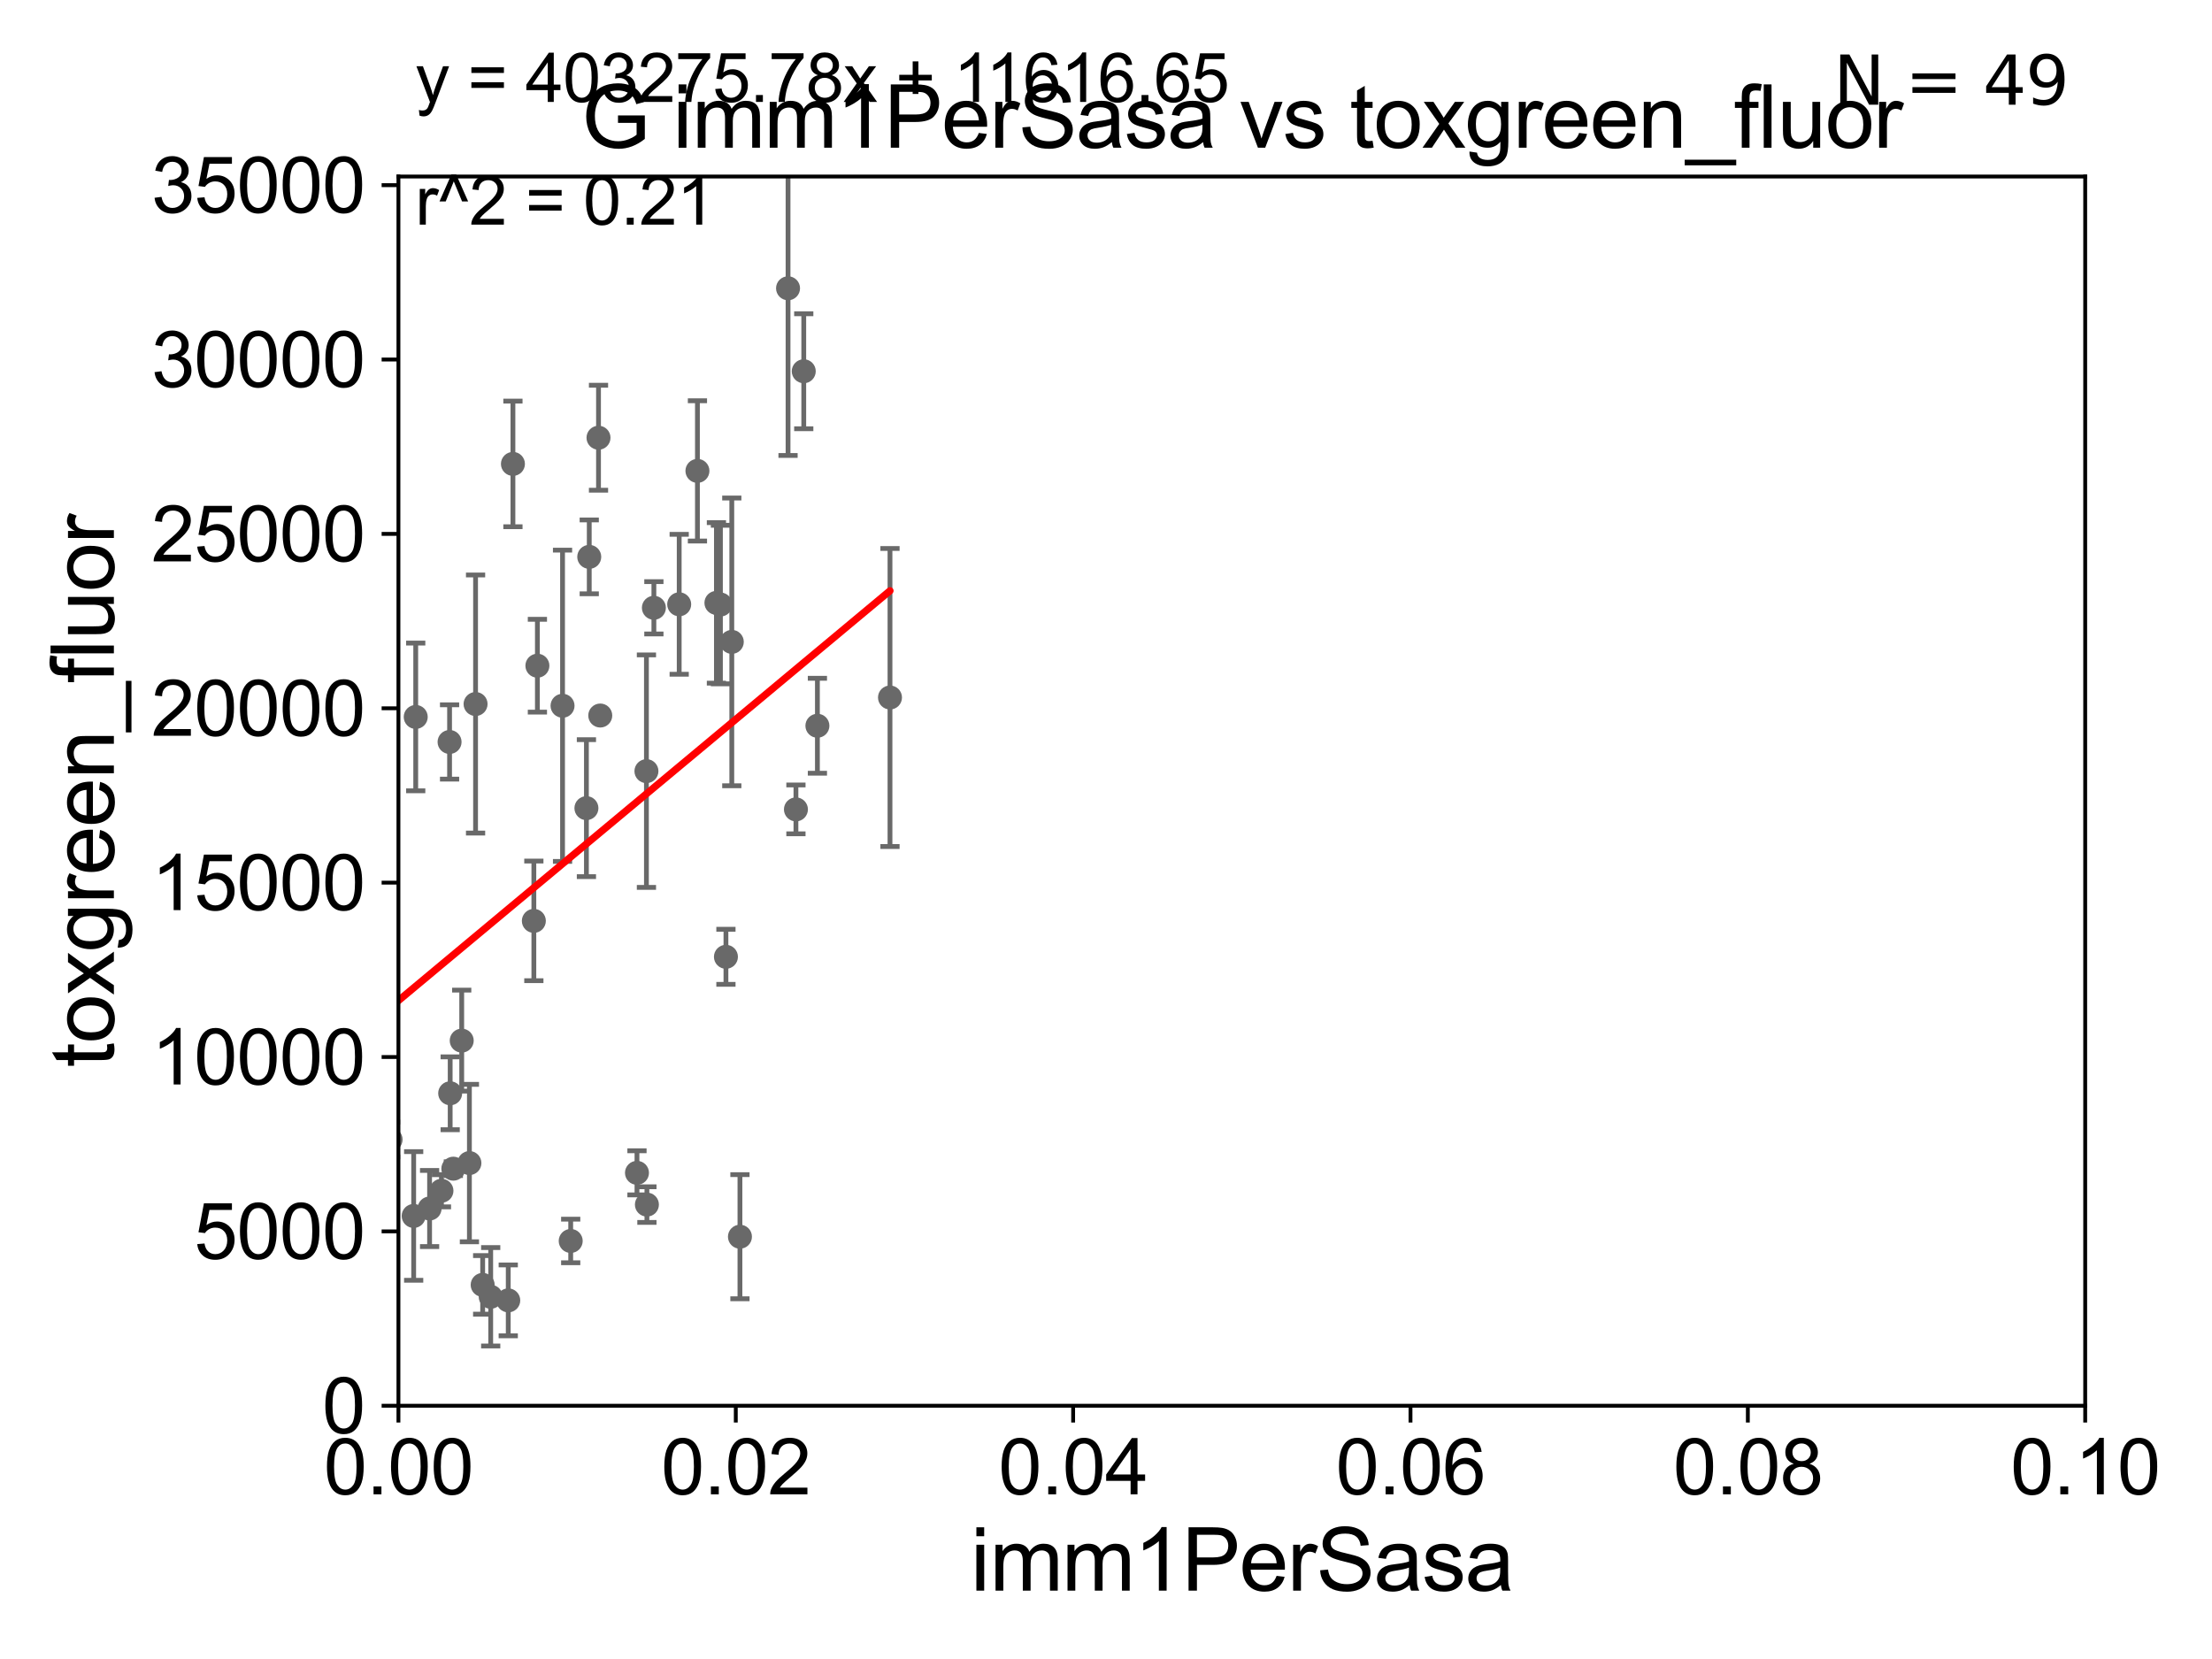 <?xml version="1.0" encoding="utf-8" standalone="no"?>
<!DOCTYPE svg PUBLIC "-//W3C//DTD SVG 1.1//EN"
  "http://www.w3.org/Graphics/SVG/1.1/DTD/svg11.dtd">
<svg xmlns:xlink="http://www.w3.org/1999/xlink" width="460.8pt" height="345.6pt" viewBox="0 0 460.8 345.6" xmlns="http://www.w3.org/2000/svg" version="1.1">
 <defs>
  <style type="text/css">*{stroke-linejoin: round; stroke-linecap: butt}</style>
 </defs>
 <g id="figure_1">
  <g id="patch_1">
   <path d="M 0 345.6 
L 460.8 345.6 
L 460.8 0 
L 0 0 
z
" style="fill: #ffffff"/>
  </g>
  <g id="axes_1">
   <g id="patch_2">
    <path d="M 83 292.84 
L 434.385 292.84 
L 434.385 36.775 
L 83 36.775 
z
" style="fill: #ffffff"/>
   </g>
   <g id="PathCollection_1">
    <defs>
     <path id="mb4c86c5015" d="M 0 1.118 
C 0.297 1.118 0.581 1 0.791 0.791 
C 1 0.581 1.118 0.297 1.118 0 
C 1.118 -0.297 1 -0.581 0.791 -0.791 
C 0.581 -1 0.297 -1.118 0 -1.118 
C -0.297 -1.118 -0.581 -1 -0.791 -0.791 
C -1 -0.581 -1.118 -0.297 -1.118 0 
C -1.118 0.297 -1 0.581 -0.791 0.791 
C -0.581 1 -0.297 1.118 0 1.118 
z
" style="stroke: #696969"/>
    </defs>
    <g clip-path="url(#p4de794e12c)">
     <use xlink:href="#mb4c86c5015" x="145.289" y="98.095" style="fill: #696969; stroke: #696969"/>
     <use xlink:href="#mb4c86c5015" x="79.28" y="252.864" style="fill: #696969; stroke: #696969"/>
     <use xlink:href="#mb4c86c5015" x="122.162" y="168.352" style="fill: #696969; stroke: #696969"/>
     <use xlink:href="#mb4c86c5015" x="89.492" y="251.754" style="fill: #696969; stroke: #696969"/>
     <use xlink:href="#mb4c86c5015" x="74.272" y="210.071" style="fill: #696969; stroke: #696969"/>
     <use xlink:href="#mb4c86c5015" x="75.52" y="156.841" style="fill: #696969; stroke: #696969"/>
     <use xlink:href="#mb4c86c5015" x="81.366" y="237.384" style="fill: #696969; stroke: #696969"/>
     <use xlink:href="#mb4c86c5015" x="49.476" y="258.602" style="fill: #696969; stroke: #696969"/>
     <use xlink:href="#mb4c86c5015" x="105.878" y="270.894" style="fill: #696969; stroke: #696969"/>
     <use xlink:href="#mb4c86c5015" x="77.387" y="192.471" style="fill: #696969; stroke: #696969"/>
     <use xlink:href="#mb4c86c5015" x="75.382" y="251.563" style="fill: #696969; stroke: #696969"/>
     <use xlink:href="#mb4c86c5015" x="149.244" y="125.59" style="fill: #696969; stroke: #696969"/>
     <use xlink:href="#mb4c86c5015" x="91.963" y="248.059" style="fill: #696969; stroke: #696969"/>
     <use xlink:href="#mb4c86c5015" x="118.888" y="258.514" style="fill: #696969; stroke: #696969"/>
     <use xlink:href="#mb4c86c5015" x="53.758" y="189.009" style="fill: #696969; stroke: #696969"/>
     <use xlink:href="#mb4c86c5015" x="57.367" y="258.394" style="fill: #696969; stroke: #696969"/>
     <use xlink:href="#mb4c86c5015" x="111.95" y="138.677" style="fill: #696969; stroke: #696969"/>
     <use xlink:href="#mb4c86c5015" x="74.293" y="102.009" style="fill: #696969; stroke: #696969"/>
     <use xlink:href="#mb4c86c5015" x="134.763" y="250.94" style="fill: #696969; stroke: #696969"/>
     <use xlink:href="#mb4c86c5015" x="100.549" y="267.665" style="fill: #696969; stroke: #696969"/>
     <use xlink:href="#mb4c86c5015" x="97.787" y="242.287" style="fill: #696969; stroke: #696969"/>
     <use xlink:href="#mb4c86c5015" x="132.694" y="244.324" style="fill: #696969; stroke: #696969"/>
     <use xlink:href="#mb4c86c5015" x="170.281" y="151.189" style="fill: #696969; stroke: #696969"/>
     <use xlink:href="#mb4c86c5015" x="86.175" y="253.305" style="fill: #696969; stroke: #696969"/>
     <use xlink:href="#mb4c86c5015" x="93.781" y="227.751" style="fill: #696969; stroke: #696969"/>
     <use xlink:href="#mb4c86c5015" x="93.654" y="154.566" style="fill: #696969; stroke: #696969"/>
     <use xlink:href="#mb4c86c5015" x="96.184" y="216.78" style="fill: #696969; stroke: #696969"/>
     <use xlink:href="#mb4c86c5015" x="150.078" y="125.939" style="fill: #696969; stroke: #696969"/>
     <use xlink:href="#mb4c86c5015" x="152.446" y="133.718" style="fill: #696969; stroke: #696969"/>
     <use xlink:href="#mb4c86c5015" x="164.164" y="60.054" style="fill: #696969; stroke: #696969"/>
     <use xlink:href="#mb4c86c5015" x="111.211" y="191.837" style="fill: #696969; stroke: #696969"/>
     <use xlink:href="#mb4c86c5015" x="134.664" y="160.644" style="fill: #696969; stroke: #696969"/>
     <use xlink:href="#mb4c86c5015" x="122.751" y="116.005" style="fill: #696969; stroke: #696969"/>
     <use xlink:href="#mb4c86c5015" x="167.437" y="77.339" style="fill: #696969; stroke: #696969"/>
     <use xlink:href="#mb4c86c5015" x="99.07" y="146.662" style="fill: #696969; stroke: #696969"/>
     <use xlink:href="#mb4c86c5015" x="151.225" y="199.322" style="fill: #696969; stroke: #696969"/>
     <use xlink:href="#mb4c86c5015" x="67.824" y="158.912" style="fill: #696969; stroke: #696969"/>
     <use xlink:href="#mb4c86c5015" x="141.489" y="125.886" style="fill: #696969; stroke: #696969"/>
     <use xlink:href="#mb4c86c5015" x="136.216" y="126.613" style="fill: #696969; stroke: #696969"/>
     <use xlink:href="#mb4c86c5015" x="106.853" y="96.642" style="fill: #696969; stroke: #696969"/>
     <use xlink:href="#mb4c86c5015" x="124.68" y="91.187" style="fill: #696969; stroke: #696969"/>
     <use xlink:href="#mb4c86c5015" x="94.438" y="243.457" style="fill: #696969; stroke: #696969"/>
     <use xlink:href="#mb4c86c5015" x="102.223" y="270.144" style="fill: #696969; stroke: #696969"/>
     <use xlink:href="#mb4c86c5015" x="185.401" y="145.302" style="fill: #696969; stroke: #696969"/>
     <use xlink:href="#mb4c86c5015" x="165.807" y="168.611" style="fill: #696969; stroke: #696969"/>
     <use xlink:href="#mb4c86c5015" x="86.603" y="149.352" style="fill: #696969; stroke: #696969"/>
     <use xlink:href="#mb4c86c5015" x="117.188" y="147.023" style="fill: #696969; stroke: #696969"/>
     <use xlink:href="#mb4c86c5015" x="125.045" y="149.058" style="fill: #696969; stroke: #696969"/>
     <use xlink:href="#mb4c86c5015" x="154.144" y="257.63" style="fill: #696969; stroke: #696969"/>
    </g>
   </g>
   <g id="matplotlib.axis_1">
    <g id="xtick_1">
     <g id="line2d_1">
      <defs>
       <path id="m709602c23d" d="M 0 0 
L 0 3.5 
" style="stroke: #000000; stroke-width: 0.8"/>
      </defs>
      <g>
       <use xlink:href="#m709602c23d" x="83" y="292.84" style="stroke: #000000; stroke-width: 0.8"/>
      </g>
     </g>
     <g id="text_1">
      <!-- 0.00 -->
      <g transform="translate(67.431 311.293)scale(0.16 -0.16)">
       <defs>
        <path id="ArialMT-30" d="M 266 2259 
Q 266 3072 433 3567 
Q 600 4063 929 4331 
Q 1259 4600 1759 4600 
Q 2128 4600 2406 4451 
Q 2684 4303 2865 4023 
Q 3047 3744 3150 3342 
Q 3253 2941 3253 2259 
Q 3253 1453 3087 958 
Q 2922 463 2592 192 
Q 2263 -78 1759 -78 
Q 1097 -78 719 397 
Q 266 969 266 2259 
z
M 844 2259 
Q 844 1131 1108 757 
Q 1372 384 1759 384 
Q 2147 384 2411 759 
Q 2675 1134 2675 2259 
Q 2675 3391 2411 3762 
Q 2147 4134 1753 4134 
Q 1366 4134 1134 3806 
Q 844 3388 844 2259 
z
" transform="scale(0.016)"/>
        <path id="ArialMT-2e" d="M 581 0 
L 581 641 
L 1222 641 
L 1222 0 
L 581 0 
z
" transform="scale(0.016)"/>
       </defs>
       <use xlink:href="#ArialMT-30"/>
       <use xlink:href="#ArialMT-2e" x="55.615"/>
       <use xlink:href="#ArialMT-30" x="83.398"/>
       <use xlink:href="#ArialMT-30" x="139.014"/>
      </g>
     </g>
    </g>
    <g id="xtick_2">
     <g id="line2d_2">
      <g>
       <use xlink:href="#m709602c23d" x="153.277" y="292.84" style="stroke: #000000; stroke-width: 0.8"/>
      </g>
     </g>
     <g id="text_2">
      <!-- 0.02 -->
      <g transform="translate(137.708 311.293)scale(0.16 -0.16)">
       <defs>
        <path id="ArialMT-32" d="M 3222 541 
L 3222 0 
L 194 0 
Q 188 203 259 391 
Q 375 700 629 1000 
Q 884 1300 1366 1694 
Q 2113 2306 2375 2664 
Q 2638 3022 2638 3341 
Q 2638 3675 2398 3904 
Q 2159 4134 1775 4134 
Q 1369 4134 1125 3890 
Q 881 3647 878 3216 
L 300 3275 
Q 359 3922 746 4261 
Q 1134 4600 1788 4600 
Q 2447 4600 2831 4234 
Q 3216 3869 3216 3328 
Q 3216 3053 3103 2787 
Q 2991 2522 2730 2228 
Q 2469 1934 1863 1422 
Q 1356 997 1212 845 
Q 1069 694 975 541 
L 3222 541 
z
" transform="scale(0.016)"/>
       </defs>
       <use xlink:href="#ArialMT-30"/>
       <use xlink:href="#ArialMT-2e" x="55.615"/>
       <use xlink:href="#ArialMT-30" x="83.398"/>
       <use xlink:href="#ArialMT-32" x="139.014"/>
      </g>
     </g>
    </g>
    <g id="xtick_3">
     <g id="line2d_3">
      <g>
       <use xlink:href="#m709602c23d" x="223.554" y="292.84" style="stroke: #000000; stroke-width: 0.8"/>
      </g>
     </g>
     <g id="text_3">
      <!-- 0.04 -->
      <g transform="translate(207.985 311.293)scale(0.16 -0.16)">
       <defs>
        <path id="ArialMT-34" d="M 2069 0 
L 2069 1097 
L 81 1097 
L 81 1613 
L 2172 4581 
L 2631 4581 
L 2631 1613 
L 3250 1613 
L 3250 1097 
L 2631 1097 
L 2631 0 
L 2069 0 
z
M 2069 1613 
L 2069 3678 
L 634 1613 
L 2069 1613 
z
" transform="scale(0.016)"/>
       </defs>
       <use xlink:href="#ArialMT-30"/>
       <use xlink:href="#ArialMT-2e" x="55.615"/>
       <use xlink:href="#ArialMT-30" x="83.398"/>
       <use xlink:href="#ArialMT-34" x="139.014"/>
      </g>
     </g>
    </g>
    <g id="xtick_4">
     <g id="line2d_4">
      <g>
       <use xlink:href="#m709602c23d" x="293.831" y="292.84" style="stroke: #000000; stroke-width: 0.8"/>
      </g>
     </g>
     <g id="text_4">
      <!-- 0.06 -->
      <g transform="translate(278.262 311.293)scale(0.16 -0.16)">
       <defs>
        <path id="ArialMT-36" d="M 3184 3459 
L 2625 3416 
Q 2550 3747 2413 3897 
Q 2184 4138 1850 4138 
Q 1581 4138 1378 3988 
Q 1113 3794 959 3422 
Q 806 3050 800 2363 
Q 1003 2672 1297 2822 
Q 1591 2972 1913 2972 
Q 2475 2972 2870 2558 
Q 3266 2144 3266 1488 
Q 3266 1056 3080 686 
Q 2894 316 2569 119 
Q 2244 -78 1831 -78 
Q 1128 -78 684 439 
Q 241 956 241 2144 
Q 241 3472 731 4075 
Q 1159 4600 1884 4600 
Q 2425 4600 2770 4297 
Q 3116 3994 3184 3459 
z
M 888 1484 
Q 888 1194 1011 928 
Q 1134 663 1356 523 
Q 1578 384 1822 384 
Q 2178 384 2434 671 
Q 2691 959 2691 1453 
Q 2691 1928 2437 2201 
Q 2184 2475 1800 2475 
Q 1419 2475 1153 2201 
Q 888 1928 888 1484 
z
" transform="scale(0.016)"/>
       </defs>
       <use xlink:href="#ArialMT-30"/>
       <use xlink:href="#ArialMT-2e" x="55.615"/>
       <use xlink:href="#ArialMT-30" x="83.398"/>
       <use xlink:href="#ArialMT-36" x="139.014"/>
      </g>
     </g>
    </g>
    <g id="xtick_5">
     <g id="line2d_5">
      <g>
       <use xlink:href="#m709602c23d" x="364.108" y="292.84" style="stroke: #000000; stroke-width: 0.8"/>
      </g>
     </g>
     <g id="text_5">
      <!-- 0.08 -->
      <g transform="translate(348.539 311.293)scale(0.16 -0.16)">
       <defs>
        <path id="ArialMT-38" d="M 1131 2484 
Q 781 2613 612 2850 
Q 444 3088 444 3419 
Q 444 3919 803 4259 
Q 1163 4600 1759 4600 
Q 2359 4600 2725 4251 
Q 3091 3903 3091 3403 
Q 3091 3084 2923 2848 
Q 2756 2613 2416 2484 
Q 2838 2347 3058 2040 
Q 3278 1734 3278 1309 
Q 3278 722 2862 322 
Q 2447 -78 1769 -78 
Q 1091 -78 675 323 
Q 259 725 259 1325 
Q 259 1772 486 2073 
Q 713 2375 1131 2484 
z
M 1019 3438 
Q 1019 3113 1228 2906 
Q 1438 2700 1772 2700 
Q 2097 2700 2305 2904 
Q 2513 3109 2513 3406 
Q 2513 3716 2298 3927 
Q 2084 4138 1766 4138 
Q 1444 4138 1231 3931 
Q 1019 3725 1019 3438 
z
M 838 1322 
Q 838 1081 952 856 
Q 1066 631 1291 507 
Q 1516 384 1775 384 
Q 2178 384 2440 643 
Q 2703 903 2703 1303 
Q 2703 1709 2433 1975 
Q 2163 2241 1756 2241 
Q 1359 2241 1098 1978 
Q 838 1716 838 1322 
z
" transform="scale(0.016)"/>
       </defs>
       <use xlink:href="#ArialMT-30"/>
       <use xlink:href="#ArialMT-2e" x="55.615"/>
       <use xlink:href="#ArialMT-30" x="83.398"/>
       <use xlink:href="#ArialMT-38" x="139.014"/>
      </g>
     </g>
    </g>
    <g id="xtick_6">
     <g id="line2d_6">
      <g>
       <use xlink:href="#m709602c23d" x="434.385" y="292.84" style="stroke: #000000; stroke-width: 0.8"/>
      </g>
     </g>
     <g id="text_6">
      <!-- 0.10 -->
      <g transform="translate(418.816 311.293)scale(0.16 -0.16)">
       <defs>
        <path id="ArialMT-31" d="M 2384 0 
L 1822 0 
L 1822 3584 
Q 1619 3391 1289 3197 
Q 959 3003 697 2906 
L 697 3450 
Q 1169 3672 1522 3987 
Q 1875 4303 2022 4600 
L 2384 4600 
L 2384 0 
z
" transform="scale(0.016)"/>
       </defs>
       <use xlink:href="#ArialMT-30"/>
       <use xlink:href="#ArialMT-2e" x="55.615"/>
       <use xlink:href="#ArialMT-31" x="83.398"/>
       <use xlink:href="#ArialMT-30" x="139.014"/>
      </g>
     </g>
    </g>
    <g id="text_7">
     <!-- imm1PerSasa -->
     <g transform="translate(202.177 331.357)scale(0.18 -0.18)">
      <defs>
       <path id="ArialMT-69" d="M 425 3934 
L 425 4581 
L 988 4581 
L 988 3934 
L 425 3934 
z
M 425 0 
L 425 3319 
L 988 3319 
L 988 0 
L 425 0 
z
" transform="scale(0.016)"/>
       <path id="ArialMT-6d" d="M 422 0 
L 422 3319 
L 925 3319 
L 925 2853 
Q 1081 3097 1340 3245 
Q 1600 3394 1931 3394 
Q 2300 3394 2536 3241 
Q 2772 3088 2869 2813 
Q 3263 3394 3894 3394 
Q 4388 3394 4653 3120 
Q 4919 2847 4919 2278 
L 4919 0 
L 4359 0 
L 4359 2091 
Q 4359 2428 4304 2576 
Q 4250 2725 4106 2815 
Q 3963 2906 3769 2906 
Q 3419 2906 3187 2673 
Q 2956 2441 2956 1928 
L 2956 0 
L 2394 0 
L 2394 2156 
Q 2394 2531 2256 2718 
Q 2119 2906 1806 2906 
Q 1569 2906 1367 2781 
Q 1166 2656 1075 2415 
Q 984 2175 984 1722 
L 984 0 
L 422 0 
z
" transform="scale(0.016)"/>
       <path id="ArialMT-50" d="M 494 0 
L 494 4581 
L 2222 4581 
Q 2678 4581 2919 4538 
Q 3256 4481 3484 4323 
Q 3713 4166 3852 3881 
Q 3991 3597 3991 3256 
Q 3991 2672 3619 2267 
Q 3247 1863 2275 1863 
L 1100 1863 
L 1100 0 
L 494 0 
z
M 1100 2403 
L 2284 2403 
Q 2872 2403 3119 2622 
Q 3366 2841 3366 3238 
Q 3366 3525 3220 3729 
Q 3075 3934 2838 4000 
Q 2684 4041 2272 4041 
L 1100 4041 
L 1100 2403 
z
" transform="scale(0.016)"/>
       <path id="ArialMT-65" d="M 2694 1069 
L 3275 997 
Q 3138 488 2766 206 
Q 2394 -75 1816 -75 
Q 1088 -75 661 373 
Q 234 822 234 1631 
Q 234 2469 665 2931 
Q 1097 3394 1784 3394 
Q 2450 3394 2872 2941 
Q 3294 2488 3294 1666 
Q 3294 1616 3291 1516 
L 816 1516 
Q 847 969 1125 678 
Q 1403 388 1819 388 
Q 2128 388 2347 550 
Q 2566 713 2694 1069 
z
M 847 1978 
L 2700 1978 
Q 2663 2397 2488 2606 
Q 2219 2931 1791 2931 
Q 1403 2931 1139 2672 
Q 875 2413 847 1978 
z
" transform="scale(0.016)"/>
       <path id="ArialMT-72" d="M 416 0 
L 416 3319 
L 922 3319 
L 922 2816 
Q 1116 3169 1280 3281 
Q 1444 3394 1641 3394 
Q 1925 3394 2219 3213 
L 2025 2691 
Q 1819 2813 1613 2813 
Q 1428 2813 1281 2702 
Q 1134 2591 1072 2394 
Q 978 2094 978 1738 
L 978 0 
L 416 0 
z
" transform="scale(0.016)"/>
       <path id="ArialMT-53" d="M 288 1472 
L 859 1522 
Q 900 1178 1048 958 
Q 1197 738 1509 602 
Q 1822 466 2213 466 
Q 2559 466 2825 569 
Q 3091 672 3220 851 
Q 3350 1031 3350 1244 
Q 3350 1459 3225 1620 
Q 3100 1781 2813 1891 
Q 2628 1963 1997 2114 
Q 1366 2266 1113 2400 
Q 784 2572 623 2826 
Q 463 3081 463 3397 
Q 463 3744 659 4045 
Q 856 4347 1234 4503 
Q 1613 4659 2075 4659 
Q 2584 4659 2973 4495 
Q 3363 4331 3572 4012 
Q 3781 3694 3797 3291 
L 3216 3247 
Q 3169 3681 2898 3903 
Q 2628 4125 2100 4125 
Q 1550 4125 1298 3923 
Q 1047 3722 1047 3438 
Q 1047 3191 1225 3031 
Q 1400 2872 2139 2705 
Q 2878 2538 3153 2413 
Q 3553 2228 3743 1945 
Q 3934 1663 3934 1294 
Q 3934 928 3725 604 
Q 3516 281 3123 101 
Q 2731 -78 2241 -78 
Q 1619 -78 1198 103 
Q 778 284 539 648 
Q 300 1013 288 1472 
z
" transform="scale(0.016)"/>
       <path id="ArialMT-61" d="M 2588 409 
Q 2275 144 1986 34 
Q 1697 -75 1366 -75 
Q 819 -75 525 192 
Q 231 459 231 875 
Q 231 1119 342 1320 
Q 453 1522 633 1644 
Q 813 1766 1038 1828 
Q 1203 1872 1538 1913 
Q 2219 1994 2541 2106 
Q 2544 2222 2544 2253 
Q 2544 2597 2384 2738 
Q 2169 2928 1744 2928 
Q 1347 2928 1158 2789 
Q 969 2650 878 2297 
L 328 2372 
Q 403 2725 575 2942 
Q 747 3159 1072 3276 
Q 1397 3394 1825 3394 
Q 2250 3394 2515 3294 
Q 2781 3194 2906 3042 
Q 3031 2891 3081 2659 
Q 3109 2516 3109 2141 
L 3109 1391 
Q 3109 606 3145 398 
Q 3181 191 3288 0 
L 2700 0 
Q 2613 175 2588 409 
z
M 2541 1666 
Q 2234 1541 1622 1453 
Q 1275 1403 1131 1340 
Q 988 1278 909 1158 
Q 831 1038 831 891 
Q 831 666 1001 516 
Q 1172 366 1500 366 
Q 1825 366 2078 508 
Q 2331 650 2450 897 
Q 2541 1088 2541 1459 
L 2541 1666 
z
" transform="scale(0.016)"/>
       <path id="ArialMT-73" d="M 197 991 
L 753 1078 
Q 800 744 1014 566 
Q 1228 388 1613 388 
Q 2000 388 2187 545 
Q 2375 703 2375 916 
Q 2375 1106 2209 1216 
Q 2094 1291 1634 1406 
Q 1016 1563 777 1677 
Q 538 1791 414 1992 
Q 291 2194 291 2438 
Q 291 2659 392 2848 
Q 494 3038 669 3163 
Q 800 3259 1026 3326 
Q 1253 3394 1513 3394 
Q 1903 3394 2198 3281 
Q 2494 3169 2634 2976 
Q 2775 2784 2828 2463 
L 2278 2388 
Q 2241 2644 2061 2787 
Q 1881 2931 1553 2931 
Q 1166 2931 1000 2803 
Q 834 2675 834 2503 
Q 834 2394 903 2306 
Q 972 2216 1119 2156 
Q 1203 2125 1616 2013 
Q 2213 1853 2448 1751 
Q 2684 1650 2818 1456 
Q 2953 1263 2953 975 
Q 2953 694 2789 445 
Q 2625 197 2315 61 
Q 2006 -75 1616 -75 
Q 969 -75 630 194 
Q 291 463 197 991 
z
" transform="scale(0.016)"/>
      </defs>
      <use xlink:href="#ArialMT-69"/>
      <use xlink:href="#ArialMT-6d" x="22.217"/>
      <use xlink:href="#ArialMT-6d" x="105.518"/>
      <use xlink:href="#ArialMT-31" x="188.818"/>
      <use xlink:href="#ArialMT-50" x="244.434"/>
      <use xlink:href="#ArialMT-65" x="311.133"/>
      <use xlink:href="#ArialMT-72" x="366.748"/>
      <use xlink:href="#ArialMT-53" x="400.049"/>
      <use xlink:href="#ArialMT-61" x="466.748"/>
      <use xlink:href="#ArialMT-73" x="522.363"/>
      <use xlink:href="#ArialMT-61" x="572.363"/>
     </g>
    </g>
   </g>
   <g id="matplotlib.axis_2">
    <g id="ytick_1">
     <g id="line2d_7">
      <defs>
       <path id="m747c26b35a" d="M 0 0 
L -3.5 0 
" style="stroke: #000000; stroke-width: 0.8"/>
      </defs>
      <g>
       <use xlink:href="#m747c26b35a" x="83" y="292.84" style="stroke: #000000; stroke-width: 0.8"/>
      </g>
     </g>
     <g id="text_8">
      <!-- 0 -->
      <g transform="translate(67.103 298.566)scale(0.16 -0.16)">
       <use xlink:href="#ArialMT-30"/>
      </g>
     </g>
    </g>
    <g id="ytick_2">
     <g id="line2d_8">
      <g>
       <use xlink:href="#m747c26b35a" x="83" y="256.516" style="stroke: #000000; stroke-width: 0.8"/>
      </g>
     </g>
     <g id="text_9">
      <!-- 5000 -->
      <g transform="translate(40.41 262.242)scale(0.16 -0.16)">
       <defs>
        <path id="ArialMT-35" d="M 266 1200 
L 856 1250 
Q 922 819 1161 601 
Q 1400 384 1738 384 
Q 2144 384 2425 690 
Q 2706 997 2706 1503 
Q 2706 1984 2436 2262 
Q 2166 2541 1728 2541 
Q 1456 2541 1237 2417 
Q 1019 2294 894 2097 
L 366 2166 
L 809 4519 
L 3088 4519 
L 3088 3981 
L 1259 3981 
L 1013 2750 
Q 1425 3038 1878 3038 
Q 2478 3038 2890 2622 
Q 3303 2206 3303 1553 
Q 3303 931 2941 478 
Q 2500 -78 1738 -78 
Q 1113 -78 717 272 
Q 322 622 266 1200 
z
" transform="scale(0.016)"/>
       </defs>
       <use xlink:href="#ArialMT-35"/>
       <use xlink:href="#ArialMT-30" x="55.615"/>
       <use xlink:href="#ArialMT-30" x="111.23"/>
       <use xlink:href="#ArialMT-30" x="166.846"/>
      </g>
     </g>
    </g>
    <g id="ytick_3">
     <g id="line2d_9">
      <g>
       <use xlink:href="#m747c26b35a" x="83" y="220.192" style="stroke: #000000; stroke-width: 0.8"/>
      </g>
     </g>
     <g id="text_10">
      <!-- 10000 -->
      <g transform="translate(31.512 225.918)scale(0.16 -0.16)">
       <use xlink:href="#ArialMT-31"/>
       <use xlink:href="#ArialMT-30" x="55.615"/>
       <use xlink:href="#ArialMT-30" x="111.23"/>
       <use xlink:href="#ArialMT-30" x="166.846"/>
       <use xlink:href="#ArialMT-30" x="222.461"/>
      </g>
     </g>
    </g>
    <g id="ytick_4">
     <g id="line2d_10">
      <g>
       <use xlink:href="#m747c26b35a" x="83" y="183.867" style="stroke: #000000; stroke-width: 0.8"/>
      </g>
     </g>
     <g id="text_11">
      <!-- 15000 -->
      <g transform="translate(31.512 189.594)scale(0.16 -0.16)">
       <use xlink:href="#ArialMT-31"/>
       <use xlink:href="#ArialMT-35" x="55.615"/>
       <use xlink:href="#ArialMT-30" x="111.23"/>
       <use xlink:href="#ArialMT-30" x="166.846"/>
       <use xlink:href="#ArialMT-30" x="222.461"/>
      </g>
     </g>
    </g>
    <g id="ytick_5">
     <g id="line2d_11">
      <g>
       <use xlink:href="#m747c26b35a" x="83" y="147.543" style="stroke: #000000; stroke-width: 0.8"/>
      </g>
     </g>
     <g id="text_12">
      <!-- 20000 -->
      <g transform="translate(31.512 153.27)scale(0.16 -0.16)">
       <use xlink:href="#ArialMT-32"/>
       <use xlink:href="#ArialMT-30" x="55.615"/>
       <use xlink:href="#ArialMT-30" x="111.23"/>
       <use xlink:href="#ArialMT-30" x="166.846"/>
       <use xlink:href="#ArialMT-30" x="222.461"/>
      </g>
     </g>
    </g>
    <g id="ytick_6">
     <g id="line2d_12">
      <g>
       <use xlink:href="#m747c26b35a" x="83" y="111.219" style="stroke: #000000; stroke-width: 0.8"/>
      </g>
     </g>
     <g id="text_13">
      <!-- 25000 -->
      <g transform="translate(31.512 116.945)scale(0.16 -0.16)">
       <use xlink:href="#ArialMT-32"/>
       <use xlink:href="#ArialMT-35" x="55.615"/>
       <use xlink:href="#ArialMT-30" x="111.23"/>
       <use xlink:href="#ArialMT-30" x="166.846"/>
       <use xlink:href="#ArialMT-30" x="222.461"/>
      </g>
     </g>
    </g>
    <g id="ytick_7">
     <g id="line2d_13">
      <g>
       <use xlink:href="#m747c26b35a" x="83" y="74.895" style="stroke: #000000; stroke-width: 0.8"/>
      </g>
     </g>
     <g id="text_14">
      <!-- 30000 -->
      <g transform="translate(31.512 80.621)scale(0.16 -0.16)">
       <defs>
        <path id="ArialMT-33" d="M 269 1209 
L 831 1284 
Q 928 806 1161 595 
Q 1394 384 1728 384 
Q 2125 384 2398 659 
Q 2672 934 2672 1341 
Q 2672 1728 2419 1979 
Q 2166 2231 1775 2231 
Q 1616 2231 1378 2169 
L 1441 2663 
Q 1497 2656 1531 2656 
Q 1891 2656 2178 2843 
Q 2466 3031 2466 3422 
Q 2466 3731 2256 3934 
Q 2047 4138 1716 4138 
Q 1388 4138 1169 3931 
Q 950 3725 888 3313 
L 325 3413 
Q 428 3978 793 4289 
Q 1159 4600 1703 4600 
Q 2078 4600 2393 4439 
Q 2709 4278 2876 4000 
Q 3044 3722 3044 3409 
Q 3044 3113 2884 2869 
Q 2725 2625 2413 2481 
Q 2819 2388 3044 2092 
Q 3269 1797 3269 1353 
Q 3269 753 2831 336 
Q 2394 -81 1725 -81 
Q 1122 -81 723 278 
Q 325 638 269 1209 
z
" transform="scale(0.016)"/>
       </defs>
       <use xlink:href="#ArialMT-33"/>
       <use xlink:href="#ArialMT-30" x="55.615"/>
       <use xlink:href="#ArialMT-30" x="111.23"/>
       <use xlink:href="#ArialMT-30" x="166.846"/>
       <use xlink:href="#ArialMT-30" x="222.461"/>
      </g>
     </g>
    </g>
    <g id="ytick_8">
     <g id="line2d_14">
      <g>
       <use xlink:href="#m747c26b35a" x="83" y="38.571" style="stroke: #000000; stroke-width: 0.8"/>
      </g>
     </g>
     <g id="text_15">
      <!-- 35000 -->
      <g transform="translate(31.512 44.297)scale(0.16 -0.16)">
       <use xlink:href="#ArialMT-33"/>
       <use xlink:href="#ArialMT-35" x="55.615"/>
       <use xlink:href="#ArialMT-30" x="111.23"/>
       <use xlink:href="#ArialMT-30" x="166.846"/>
       <use xlink:href="#ArialMT-30" x="222.461"/>
      </g>
     </g>
    </g>
    <g id="text_16">
     <!-- toxgreen_fluor -->
     <g transform="translate(23.724 222.34)rotate(-90)scale(0.18 -0.18)">
      <defs>
       <path id="ArialMT-74" d="M 1650 503 
L 1731 6 
Q 1494 -44 1306 -44 
Q 1000 -44 831 53 
Q 663 150 594 308 
Q 525 466 525 972 
L 525 2881 
L 113 2881 
L 113 3319 
L 525 3319 
L 525 4141 
L 1084 4478 
L 1084 3319 
L 1650 3319 
L 1650 2881 
L 1084 2881 
L 1084 941 
Q 1084 700 1114 631 
Q 1144 563 1211 522 
Q 1278 481 1403 481 
Q 1497 481 1650 503 
z
" transform="scale(0.016)"/>
       <path id="ArialMT-6f" d="M 213 1659 
Q 213 2581 725 3025 
Q 1153 3394 1769 3394 
Q 2453 3394 2887 2945 
Q 3322 2497 3322 1706 
Q 3322 1066 3130 698 
Q 2938 331 2570 128 
Q 2203 -75 1769 -75 
Q 1072 -75 642 372 
Q 213 819 213 1659 
z
M 791 1659 
Q 791 1022 1069 705 
Q 1347 388 1769 388 
Q 2188 388 2466 706 
Q 2744 1025 2744 1678 
Q 2744 2294 2464 2611 
Q 2184 2928 1769 2928 
Q 1347 2928 1069 2612 
Q 791 2297 791 1659 
z
" transform="scale(0.016)"/>
       <path id="ArialMT-78" d="M 47 0 
L 1259 1725 
L 138 3319 
L 841 3319 
L 1350 2541 
Q 1494 2319 1581 2169 
Q 1719 2375 1834 2534 
L 2394 3319 
L 3066 3319 
L 1919 1756 
L 3153 0 
L 2463 0 
L 1781 1031 
L 1600 1309 
L 728 0 
L 47 0 
z
" transform="scale(0.016)"/>
       <path id="ArialMT-67" d="M 319 -275 
L 866 -356 
Q 900 -609 1056 -725 
Q 1266 -881 1628 -881 
Q 2019 -881 2231 -725 
Q 2444 -569 2519 -288 
Q 2563 -116 2559 434 
Q 2191 0 1641 0 
Q 956 0 581 494 
Q 206 988 206 1678 
Q 206 2153 378 2554 
Q 550 2956 876 3175 
Q 1203 3394 1644 3394 
Q 2231 3394 2613 2919 
L 2613 3319 
L 3131 3319 
L 3131 450 
Q 3131 -325 2973 -648 
Q 2816 -972 2473 -1159 
Q 2131 -1347 1631 -1347 
Q 1038 -1347 672 -1080 
Q 306 -813 319 -275 
z
M 784 1719 
Q 784 1066 1043 766 
Q 1303 466 1694 466 
Q 2081 466 2343 764 
Q 2606 1063 2606 1700 
Q 2606 2309 2336 2618 
Q 2066 2928 1684 2928 
Q 1309 2928 1046 2623 
Q 784 2319 784 1719 
z
" transform="scale(0.016)"/>
       <path id="ArialMT-6e" d="M 422 0 
L 422 3319 
L 928 3319 
L 928 2847 
Q 1294 3394 1984 3394 
Q 2284 3394 2536 3286 
Q 2788 3178 2913 3003 
Q 3038 2828 3088 2588 
Q 3119 2431 3119 2041 
L 3119 0 
L 2556 0 
L 2556 2019 
Q 2556 2363 2490 2533 
Q 2425 2703 2258 2804 
Q 2091 2906 1866 2906 
Q 1506 2906 1245 2678 
Q 984 2450 984 1813 
L 984 0 
L 422 0 
z
" transform="scale(0.016)"/>
       <path id="ArialMT-5f" d="M -97 -1272 
L -97 -866 
L 3631 -866 
L 3631 -1272 
L -97 -1272 
z
" transform="scale(0.016)"/>
       <path id="ArialMT-66" d="M 556 0 
L 556 2881 
L 59 2881 
L 59 3319 
L 556 3319 
L 556 3672 
Q 556 4006 616 4169 
Q 697 4388 901 4523 
Q 1106 4659 1475 4659 
Q 1713 4659 2000 4603 
L 1916 4113 
Q 1741 4144 1584 4144 
Q 1328 4144 1222 4034 
Q 1116 3925 1116 3625 
L 1116 3319 
L 1763 3319 
L 1763 2881 
L 1116 2881 
L 1116 0 
L 556 0 
z
" transform="scale(0.016)"/>
       <path id="ArialMT-6c" d="M 409 0 
L 409 4581 
L 972 4581 
L 972 0 
L 409 0 
z
" transform="scale(0.016)"/>
       <path id="ArialMT-75" d="M 2597 0 
L 2597 488 
Q 2209 -75 1544 -75 
Q 1250 -75 995 37 
Q 741 150 617 320 
Q 494 491 444 738 
Q 409 903 409 1263 
L 409 3319 
L 972 3319 
L 972 1478 
Q 972 1038 1006 884 
Q 1059 663 1231 536 
Q 1403 409 1656 409 
Q 1909 409 2131 539 
Q 2353 669 2445 892 
Q 2538 1116 2538 1541 
L 2538 3319 
L 3100 3319 
L 3100 0 
L 2597 0 
z
" transform="scale(0.016)"/>
      </defs>
      <use xlink:href="#ArialMT-74"/>
      <use xlink:href="#ArialMT-6f" x="27.783"/>
      <use xlink:href="#ArialMT-78" x="83.398"/>
      <use xlink:href="#ArialMT-67" x="133.398"/>
      <use xlink:href="#ArialMT-72" x="189.014"/>
      <use xlink:href="#ArialMT-65" x="222.314"/>
      <use xlink:href="#ArialMT-65" x="277.93"/>
      <use xlink:href="#ArialMT-6e" x="333.545"/>
      <use xlink:href="#ArialMT-5f" x="389.16"/>
      <use xlink:href="#ArialMT-66" x="444.775"/>
      <use xlink:href="#ArialMT-6c" x="472.559"/>
      <use xlink:href="#ArialMT-75" x="494.775"/>
      <use xlink:href="#ArialMT-6f" x="550.391"/>
      <use xlink:href="#ArialMT-72" x="606.006"/>
     </g>
    </g>
   </g>
   <g id="LineCollection_1">
    <path d="M 145.289 112.707 
L 145.289 83.483 
" clip-path="url(#p4de794e12c)" style="fill: none; stroke: #696969"/>
    <path d="M 79.28 266.794 
L 79.28 238.933 
" clip-path="url(#p4de794e12c)" style="fill: none; stroke: #696969"/>
    <path d="M 122.162 182.619 
L 122.162 154.085 
" clip-path="url(#p4de794e12c)" style="fill: none; stroke: #696969"/>
    <path d="M 89.492 259.681 
L 89.492 243.828 
" clip-path="url(#p4de794e12c)" style="fill: none; stroke: #696969"/>
    <path d="M 74.272 224.119 
L 74.272 196.023 
" clip-path="url(#p4de794e12c)" style="fill: none; stroke: #696969"/>
    <path d="M 75.52 166.82 
L 75.52 146.861 
" clip-path="url(#p4de794e12c)" style="fill: none; stroke: #696969"/>
    <path d="M 81.366 241.022 
L 81.366 233.746 
" clip-path="url(#p4de794e12c)" style="fill: none; stroke: #696969"/>
    <path d="M 49.476 266.076 
L 49.476 251.127 
" clip-path="url(#p4de794e12c)" style="fill: none; stroke: #696969"/>
    <path d="M 105.878 278.276 
L 105.878 263.513 
" clip-path="url(#p4de794e12c)" style="fill: none; stroke: #696969"/>
    <path d="M 77.387 201.177 
L 77.387 183.766 
" clip-path="url(#p4de794e12c)" style="fill: none; stroke: #696969"/>
    <path d="M 75.382 257.174 
L 75.382 245.952 
" clip-path="url(#p4de794e12c)" style="fill: none; stroke: #696969"/>
    <path d="M 149.244 142.311 
L 149.244 108.87 
" clip-path="url(#p4de794e12c)" style="fill: none; stroke: #696969"/>
    <path d="M 91.963 251.414 
L 91.963 244.703 
" clip-path="url(#p4de794e12c)" style="fill: none; stroke: #696969"/>
    <path d="M 118.888 263.053 
L 118.888 253.975 
" clip-path="url(#p4de794e12c)" style="fill: none; stroke: #696969"/>
    <path d="M 53.758 193.298 
L 53.758 184.72 
" clip-path="url(#p4de794e12c)" style="fill: none; stroke: #696969"/>
    <path d="M 57.367 263.737 
L 57.367 253.051 
" clip-path="url(#p4de794e12c)" style="fill: none; stroke: #696969"/>
    <path d="M 111.95 148.344 
L 111.95 129.01 
" clip-path="url(#p4de794e12c)" style="fill: none; stroke: #696969"/>
    <path d="M 74.293 118.578 
L 74.293 85.439 
" clip-path="url(#p4de794e12c)" style="fill: none; stroke: #696969"/>
    <path d="M 134.763 254.647 
L 134.763 247.232 
" clip-path="url(#p4de794e12c)" style="fill: none; stroke: #696969"/>
    <path d="M 100.549 273.766 
L 100.549 261.564 
" clip-path="url(#p4de794e12c)" style="fill: none; stroke: #696969"/>
    <path d="M 97.787 258.685 
L 97.787 225.89 
" clip-path="url(#p4de794e12c)" style="fill: none; stroke: #696969"/>
    <path d="M 132.694 248.92 
L 132.694 239.727 
" clip-path="url(#p4de794e12c)" style="fill: none; stroke: #696969"/>
    <path d="M 170.281 161.08 
L 170.281 141.298 
" clip-path="url(#p4de794e12c)" style="fill: none; stroke: #696969"/>
    <path d="M 86.175 266.708 
L 86.175 239.903 
" clip-path="url(#p4de794e12c)" style="fill: none; stroke: #696969"/>
    <path d="M 93.781 235.338 
L 93.781 220.165 
" clip-path="url(#p4de794e12c)" style="fill: none; stroke: #696969"/>
    <path d="M 93.654 162.307 
L 93.654 146.825 
" clip-path="url(#p4de794e12c)" style="fill: none; stroke: #696969"/>
    <path d="M 96.184 227.297 
L 96.184 206.263 
" clip-path="url(#p4de794e12c)" style="fill: none; stroke: #696969"/>
    <path d="M 150.078 142.455 
L 150.078 109.423 
" clip-path="url(#p4de794e12c)" style="fill: none; stroke: #696969"/>
    <path d="M 152.446 163.689 
L 152.446 103.748 
" clip-path="url(#p4de794e12c)" style="fill: none; stroke: #696969"/>
    <path d="M 164.164 94.883 
L 164.164 25.225 
" clip-path="url(#p4de794e12c)" style="fill: none; stroke: #696969"/>
    <path d="M 111.211 204.296 
L 111.211 179.378 
" clip-path="url(#p4de794e12c)" style="fill: none; stroke: #696969"/>
    <path d="M 134.664 184.862 
L 134.664 136.426 
" clip-path="url(#p4de794e12c)" style="fill: none; stroke: #696969"/>
    <path d="M 122.751 123.696 
L 122.751 108.315 
" clip-path="url(#p4de794e12c)" style="fill: none; stroke: #696969"/>
    <path d="M 167.437 89.318 
L 167.437 65.36 
" clip-path="url(#p4de794e12c)" style="fill: none; stroke: #696969"/>
    <path d="M 99.07 173.544 
L 99.07 119.78 
" clip-path="url(#p4de794e12c)" style="fill: none; stroke: #696969"/>
    <path d="M 151.225 205.059 
L 151.225 193.584 
" clip-path="url(#p4de794e12c)" style="fill: none; stroke: #696969"/>
    <path d="M 67.824 179.961 
L 67.824 137.862 
" clip-path="url(#p4de794e12c)" style="fill: none; stroke: #696969"/>
    <path d="M 141.489 140.457 
L 141.489 111.314 
" clip-path="url(#p4de794e12c)" style="fill: none; stroke: #696969"/>
    <path d="M 136.216 132.064 
L 136.216 121.162 
" clip-path="url(#p4de794e12c)" style="fill: none; stroke: #696969"/>
    <path d="M 106.853 109.725 
L 106.853 83.558 
" clip-path="url(#p4de794e12c)" style="fill: none; stroke: #696969"/>
    <path d="M 124.68 102.122 
L 124.68 80.251 
" clip-path="url(#p4de794e12c)" style="fill: none; stroke: #696969"/>
    <path d="M 94.438 244.889 
L 94.438 242.025 
" clip-path="url(#p4de794e12c)" style="fill: none; stroke: #696969"/>
    <path d="M 102.223 280.396 
L 102.223 259.892 
" clip-path="url(#p4de794e12c)" style="fill: none; stroke: #696969"/>
    <path d="M 185.401 176.343 
L 185.401 114.261 
" clip-path="url(#p4de794e12c)" style="fill: none; stroke: #696969"/>
    <path d="M 165.807 173.7 
L 165.807 163.522 
" clip-path="url(#p4de794e12c)" style="fill: none; stroke: #696969"/>
    <path d="M 86.603 164.74 
L 86.603 133.965 
" clip-path="url(#p4de794e12c)" style="fill: none; stroke: #696969"/>
    <path d="M 117.188 179.444 
L 117.188 114.602 
" clip-path="url(#p4de794e12c)" style="fill: none; stroke: #696969"/>
    <path d="M 125.045 149.554 
L 125.045 148.562 
" clip-path="url(#p4de794e12c)" style="fill: none; stroke: #696969"/>
    <path d="M 154.144 270.559 
L 154.144 244.701 
" clip-path="url(#p4de794e12c)" style="fill: none; stroke: #696969"/>
   </g>
   <g id="line2d_15">
    <defs>
     <path id="m05c81c947d" d="M 2 0 
L -2 -0 
" style="stroke: #696969"/>
    </defs>
    <g clip-path="url(#p4de794e12c)">
     <use xlink:href="#m05c81c947d" x="145.289" y="112.707" style="fill: #696969; stroke: #696969"/>
     <use xlink:href="#m05c81c947d" x="79.28" y="266.794" style="fill: #696969; stroke: #696969"/>
     <use xlink:href="#m05c81c947d" x="122.162" y="182.619" style="fill: #696969; stroke: #696969"/>
     <use xlink:href="#m05c81c947d" x="89.492" y="259.681" style="fill: #696969; stroke: #696969"/>
     <use xlink:href="#m05c81c947d" x="74.272" y="224.119" style="fill: #696969; stroke: #696969"/>
     <use xlink:href="#m05c81c947d" x="75.52" y="166.82" style="fill: #696969; stroke: #696969"/>
     <use xlink:href="#m05c81c947d" x="81.366" y="241.022" style="fill: #696969; stroke: #696969"/>
     <use xlink:href="#m05c81c947d" x="49.476" y="266.076" style="fill: #696969; stroke: #696969"/>
     <use xlink:href="#m05c81c947d" x="105.878" y="278.276" style="fill: #696969; stroke: #696969"/>
     <use xlink:href="#m05c81c947d" x="77.387" y="201.177" style="fill: #696969; stroke: #696969"/>
     <use xlink:href="#m05c81c947d" x="75.382" y="257.174" style="fill: #696969; stroke: #696969"/>
     <use xlink:href="#m05c81c947d" x="149.244" y="142.311" style="fill: #696969; stroke: #696969"/>
     <use xlink:href="#m05c81c947d" x="91.963" y="251.414" style="fill: #696969; stroke: #696969"/>
     <use xlink:href="#m05c81c947d" x="118.888" y="263.053" style="fill: #696969; stroke: #696969"/>
     <use xlink:href="#m05c81c947d" x="53.758" y="193.298" style="fill: #696969; stroke: #696969"/>
     <use xlink:href="#m05c81c947d" x="57.367" y="263.737" style="fill: #696969; stroke: #696969"/>
     <use xlink:href="#m05c81c947d" x="111.95" y="148.344" style="fill: #696969; stroke: #696969"/>
     <use xlink:href="#m05c81c947d" x="74.293" y="118.578" style="fill: #696969; stroke: #696969"/>
     <use xlink:href="#m05c81c947d" x="134.763" y="254.647" style="fill: #696969; stroke: #696969"/>
     <use xlink:href="#m05c81c947d" x="100.549" y="273.766" style="fill: #696969; stroke: #696969"/>
     <use xlink:href="#m05c81c947d" x="97.787" y="258.685" style="fill: #696969; stroke: #696969"/>
     <use xlink:href="#m05c81c947d" x="132.694" y="248.92" style="fill: #696969; stroke: #696969"/>
     <use xlink:href="#m05c81c947d" x="170.281" y="161.08" style="fill: #696969; stroke: #696969"/>
     <use xlink:href="#m05c81c947d" x="86.175" y="266.708" style="fill: #696969; stroke: #696969"/>
     <use xlink:href="#m05c81c947d" x="93.781" y="235.338" style="fill: #696969; stroke: #696969"/>
     <use xlink:href="#m05c81c947d" x="93.654" y="162.307" style="fill: #696969; stroke: #696969"/>
     <use xlink:href="#m05c81c947d" x="96.184" y="227.297" style="fill: #696969; stroke: #696969"/>
     <use xlink:href="#m05c81c947d" x="150.078" y="142.455" style="fill: #696969; stroke: #696969"/>
     <use xlink:href="#m05c81c947d" x="152.446" y="163.689" style="fill: #696969; stroke: #696969"/>
     <use xlink:href="#m05c81c947d" x="164.164" y="94.883" style="fill: #696969; stroke: #696969"/>
     <use xlink:href="#m05c81c947d" x="111.211" y="204.296" style="fill: #696969; stroke: #696969"/>
     <use xlink:href="#m05c81c947d" x="134.664" y="184.862" style="fill: #696969; stroke: #696969"/>
     <use xlink:href="#m05c81c947d" x="122.751" y="123.696" style="fill: #696969; stroke: #696969"/>
     <use xlink:href="#m05c81c947d" x="167.437" y="89.318" style="fill: #696969; stroke: #696969"/>
     <use xlink:href="#m05c81c947d" x="99.07" y="173.544" style="fill: #696969; stroke: #696969"/>
     <use xlink:href="#m05c81c947d" x="151.225" y="205.059" style="fill: #696969; stroke: #696969"/>
     <use xlink:href="#m05c81c947d" x="67.824" y="179.961" style="fill: #696969; stroke: #696969"/>
     <use xlink:href="#m05c81c947d" x="141.489" y="140.457" style="fill: #696969; stroke: #696969"/>
     <use xlink:href="#m05c81c947d" x="136.216" y="132.064" style="fill: #696969; stroke: #696969"/>
     <use xlink:href="#m05c81c947d" x="106.853" y="109.725" style="fill: #696969; stroke: #696969"/>
     <use xlink:href="#m05c81c947d" x="124.68" y="102.122" style="fill: #696969; stroke: #696969"/>
     <use xlink:href="#m05c81c947d" x="94.438" y="244.889" style="fill: #696969; stroke: #696969"/>
     <use xlink:href="#m05c81c947d" x="102.223" y="280.396" style="fill: #696969; stroke: #696969"/>
     <use xlink:href="#m05c81c947d" x="185.401" y="176.343" style="fill: #696969; stroke: #696969"/>
     <use xlink:href="#m05c81c947d" x="165.807" y="173.7" style="fill: #696969; stroke: #696969"/>
     <use xlink:href="#m05c81c947d" x="86.603" y="164.74" style="fill: #696969; stroke: #696969"/>
     <use xlink:href="#m05c81c947d" x="117.188" y="179.444" style="fill: #696969; stroke: #696969"/>
     <use xlink:href="#m05c81c947d" x="125.045" y="149.554" style="fill: #696969; stroke: #696969"/>
     <use xlink:href="#m05c81c947d" x="154.144" y="270.559" style="fill: #696969; stroke: #696969"/>
    </g>
   </g>
   <g id="line2d_16">
    <g clip-path="url(#p4de794e12c)">
     <use xlink:href="#m05c81c947d" x="145.289" y="83.483" style="fill: #696969; stroke: #696969"/>
     <use xlink:href="#m05c81c947d" x="79.28" y="238.933" style="fill: #696969; stroke: #696969"/>
     <use xlink:href="#m05c81c947d" x="122.162" y="154.085" style="fill: #696969; stroke: #696969"/>
     <use xlink:href="#m05c81c947d" x="89.492" y="243.828" style="fill: #696969; stroke: #696969"/>
     <use xlink:href="#m05c81c947d" x="74.272" y="196.023" style="fill: #696969; stroke: #696969"/>
     <use xlink:href="#m05c81c947d" x="75.52" y="146.861" style="fill: #696969; stroke: #696969"/>
     <use xlink:href="#m05c81c947d" x="81.366" y="233.746" style="fill: #696969; stroke: #696969"/>
     <use xlink:href="#m05c81c947d" x="49.476" y="251.127" style="fill: #696969; stroke: #696969"/>
     <use xlink:href="#m05c81c947d" x="105.878" y="263.513" style="fill: #696969; stroke: #696969"/>
     <use xlink:href="#m05c81c947d" x="77.387" y="183.766" style="fill: #696969; stroke: #696969"/>
     <use xlink:href="#m05c81c947d" x="75.382" y="245.952" style="fill: #696969; stroke: #696969"/>
     <use xlink:href="#m05c81c947d" x="149.244" y="108.87" style="fill: #696969; stroke: #696969"/>
     <use xlink:href="#m05c81c947d" x="91.963" y="244.703" style="fill: #696969; stroke: #696969"/>
     <use xlink:href="#m05c81c947d" x="118.888" y="253.975" style="fill: #696969; stroke: #696969"/>
     <use xlink:href="#m05c81c947d" x="53.758" y="184.72" style="fill: #696969; stroke: #696969"/>
     <use xlink:href="#m05c81c947d" x="57.367" y="253.051" style="fill: #696969; stroke: #696969"/>
     <use xlink:href="#m05c81c947d" x="111.95" y="129.01" style="fill: #696969; stroke: #696969"/>
     <use xlink:href="#m05c81c947d" x="74.293" y="85.439" style="fill: #696969; stroke: #696969"/>
     <use xlink:href="#m05c81c947d" x="134.763" y="247.232" style="fill: #696969; stroke: #696969"/>
     <use xlink:href="#m05c81c947d" x="100.549" y="261.564" style="fill: #696969; stroke: #696969"/>
     <use xlink:href="#m05c81c947d" x="97.787" y="225.89" style="fill: #696969; stroke: #696969"/>
     <use xlink:href="#m05c81c947d" x="132.694" y="239.727" style="fill: #696969; stroke: #696969"/>
     <use xlink:href="#m05c81c947d" x="170.281" y="141.298" style="fill: #696969; stroke: #696969"/>
     <use xlink:href="#m05c81c947d" x="86.175" y="239.903" style="fill: #696969; stroke: #696969"/>
     <use xlink:href="#m05c81c947d" x="93.781" y="220.165" style="fill: #696969; stroke: #696969"/>
     <use xlink:href="#m05c81c947d" x="93.654" y="146.825" style="fill: #696969; stroke: #696969"/>
     <use xlink:href="#m05c81c947d" x="96.184" y="206.263" style="fill: #696969; stroke: #696969"/>
     <use xlink:href="#m05c81c947d" x="150.078" y="109.423" style="fill: #696969; stroke: #696969"/>
     <use xlink:href="#m05c81c947d" x="152.446" y="103.748" style="fill: #696969; stroke: #696969"/>
     <use xlink:href="#m05c81c947d" x="164.164" y="25.225" style="fill: #696969; stroke: #696969"/>
     <use xlink:href="#m05c81c947d" x="111.211" y="179.378" style="fill: #696969; stroke: #696969"/>
     <use xlink:href="#m05c81c947d" x="134.664" y="136.426" style="fill: #696969; stroke: #696969"/>
     <use xlink:href="#m05c81c947d" x="122.751" y="108.315" style="fill: #696969; stroke: #696969"/>
     <use xlink:href="#m05c81c947d" x="167.437" y="65.36" style="fill: #696969; stroke: #696969"/>
     <use xlink:href="#m05c81c947d" x="99.07" y="119.78" style="fill: #696969; stroke: #696969"/>
     <use xlink:href="#m05c81c947d" x="151.225" y="193.584" style="fill: #696969; stroke: #696969"/>
     <use xlink:href="#m05c81c947d" x="67.824" y="137.862" style="fill: #696969; stroke: #696969"/>
     <use xlink:href="#m05c81c947d" x="141.489" y="111.314" style="fill: #696969; stroke: #696969"/>
     <use xlink:href="#m05c81c947d" x="136.216" y="121.162" style="fill: #696969; stroke: #696969"/>
     <use xlink:href="#m05c81c947d" x="106.853" y="83.558" style="fill: #696969; stroke: #696969"/>
     <use xlink:href="#m05c81c947d" x="124.68" y="80.251" style="fill: #696969; stroke: #696969"/>
     <use xlink:href="#m05c81c947d" x="94.438" y="242.025" style="fill: #696969; stroke: #696969"/>
     <use xlink:href="#m05c81c947d" x="102.223" y="259.892" style="fill: #696969; stroke: #696969"/>
     <use xlink:href="#m05c81c947d" x="185.401" y="114.261" style="fill: #696969; stroke: #696969"/>
     <use xlink:href="#m05c81c947d" x="165.807" y="163.522" style="fill: #696969; stroke: #696969"/>
     <use xlink:href="#m05c81c947d" x="86.603" y="133.965" style="fill: #696969; stroke: #696969"/>
     <use xlink:href="#m05c81c947d" x="117.188" y="114.602" style="fill: #696969; stroke: #696969"/>
     <use xlink:href="#m05c81c947d" x="125.045" y="148.562" style="fill: #696969; stroke: #696969"/>
     <use xlink:href="#m05c81c947d" x="154.144" y="244.701" style="fill: #696969; stroke: #696969"/>
    </g>
   </g>
   <g id="line2d_17">
    <path d="M 145.289 156.513 
L 79.28 211.549 
L 122.162 175.795 
L 89.492 203.034 
L 74.272 215.724 
L 75.52 214.684 
L 81.366 209.809 
L 49.476 236.398 
L 105.878 189.372 
L 77.387 213.127 
L 75.382 214.798 
L 149.244 153.215 
L 91.963 200.974 
L 118.888 178.525 
L 53.758 232.828 
L 57.367 229.819 
L 111.95 184.31 
L 74.293 215.706 
L 134.763 165.289 
L 100.549 193.815 
L 97.787 196.118 
L 132.694 167.014 
L 170.281 135.675 
L 86.175 205.799 
L 93.781 199.458 
L 93.654 199.564 
L 96.184 197.455 
L 150.078 152.519 
L 152.446 150.545 
L 164.164 140.775 
L 111.211 184.926 
L 134.664 165.371 
L 122.751 175.303 
L 167.437 138.047 
L 99.07 195.048 
L 151.225 151.564 
L 67.824 221.1 
L 141.489 159.681 
L 136.216 164.077 
L 106.853 188.559 
L 124.68 173.695 
L 94.438 198.91 
L 102.223 192.419 
L 185.401 123.069 
L 165.807 139.406 
L 86.603 205.443 
L 117.188 179.942 
L 125.045 173.391 
L 154.144 149.13 
" clip-path="url(#p4de794e12c)" style="fill: none; stroke: #ff0000; stroke-width: 1.5; stroke-linecap: square"/>
   </g>
   <g id="line2d_18">
    <defs>
     <path id="m400ee58036" d="M 0 2 
C 0.53 2 1.039 1.789 1.414 1.414 
C 1.789 1.039 2 0.53 2 0 
C 2 -0.53 1.789 -1.039 1.414 -1.414 
C 1.039 -1.789 0.53 -2 0 -2 
C -0.53 -2 -1.039 -1.789 -1.414 -1.414 
C -1.789 -1.039 -2 -0.53 -2 0 
C -2 0.53 -1.789 1.039 -1.414 1.414 
C -1.039 1.789 -0.53 2 0 2 
z
" style="stroke: #696969"/>
    </defs>
    <g clip-path="url(#p4de794e12c)">
     <use xlink:href="#m400ee58036" x="145.289" y="98.095" style="fill: #696969; stroke: #696969"/>
     <use xlink:href="#m400ee58036" x="79.28" y="252.864" style="fill: #696969; stroke: #696969"/>
     <use xlink:href="#m400ee58036" x="122.162" y="168.352" style="fill: #696969; stroke: #696969"/>
     <use xlink:href="#m400ee58036" x="89.492" y="251.754" style="fill: #696969; stroke: #696969"/>
     <use xlink:href="#m400ee58036" x="74.272" y="210.071" style="fill: #696969; stroke: #696969"/>
     <use xlink:href="#m400ee58036" x="75.52" y="156.841" style="fill: #696969; stroke: #696969"/>
     <use xlink:href="#m400ee58036" x="81.366" y="237.384" style="fill: #696969; stroke: #696969"/>
     <use xlink:href="#m400ee58036" x="49.476" y="258.602" style="fill: #696969; stroke: #696969"/>
     <use xlink:href="#m400ee58036" x="105.878" y="270.894" style="fill: #696969; stroke: #696969"/>
     <use xlink:href="#m400ee58036" x="77.387" y="192.471" style="fill: #696969; stroke: #696969"/>
     <use xlink:href="#m400ee58036" x="75.382" y="251.563" style="fill: #696969; stroke: #696969"/>
     <use xlink:href="#m400ee58036" x="149.244" y="125.59" style="fill: #696969; stroke: #696969"/>
     <use xlink:href="#m400ee58036" x="91.963" y="248.059" style="fill: #696969; stroke: #696969"/>
     <use xlink:href="#m400ee58036" x="118.888" y="258.514" style="fill: #696969; stroke: #696969"/>
     <use xlink:href="#m400ee58036" x="53.758" y="189.009" style="fill: #696969; stroke: #696969"/>
     <use xlink:href="#m400ee58036" x="57.367" y="258.394" style="fill: #696969; stroke: #696969"/>
     <use xlink:href="#m400ee58036" x="111.95" y="138.677" style="fill: #696969; stroke: #696969"/>
     <use xlink:href="#m400ee58036" x="74.293" y="102.009" style="fill: #696969; stroke: #696969"/>
     <use xlink:href="#m400ee58036" x="134.763" y="250.94" style="fill: #696969; stroke: #696969"/>
     <use xlink:href="#m400ee58036" x="100.549" y="267.665" style="fill: #696969; stroke: #696969"/>
     <use xlink:href="#m400ee58036" x="97.787" y="242.287" style="fill: #696969; stroke: #696969"/>
     <use xlink:href="#m400ee58036" x="132.694" y="244.324" style="fill: #696969; stroke: #696969"/>
     <use xlink:href="#m400ee58036" x="170.281" y="151.189" style="fill: #696969; stroke: #696969"/>
     <use xlink:href="#m400ee58036" x="86.175" y="253.305" style="fill: #696969; stroke: #696969"/>
     <use xlink:href="#m400ee58036" x="93.781" y="227.751" style="fill: #696969; stroke: #696969"/>
     <use xlink:href="#m400ee58036" x="93.654" y="154.566" style="fill: #696969; stroke: #696969"/>
     <use xlink:href="#m400ee58036" x="96.184" y="216.78" style="fill: #696969; stroke: #696969"/>
     <use xlink:href="#m400ee58036" x="150.078" y="125.939" style="fill: #696969; stroke: #696969"/>
     <use xlink:href="#m400ee58036" x="152.446" y="133.718" style="fill: #696969; stroke: #696969"/>
     <use xlink:href="#m400ee58036" x="164.164" y="60.054" style="fill: #696969; stroke: #696969"/>
     <use xlink:href="#m400ee58036" x="111.211" y="191.837" style="fill: #696969; stroke: #696969"/>
     <use xlink:href="#m400ee58036" x="134.664" y="160.644" style="fill: #696969; stroke: #696969"/>
     <use xlink:href="#m400ee58036" x="122.751" y="116.005" style="fill: #696969; stroke: #696969"/>
     <use xlink:href="#m400ee58036" x="167.437" y="77.339" style="fill: #696969; stroke: #696969"/>
     <use xlink:href="#m400ee58036" x="99.07" y="146.662" style="fill: #696969; stroke: #696969"/>
     <use xlink:href="#m400ee58036" x="151.225" y="199.322" style="fill: #696969; stroke: #696969"/>
     <use xlink:href="#m400ee58036" x="67.824" y="158.912" style="fill: #696969; stroke: #696969"/>
     <use xlink:href="#m400ee58036" x="141.489" y="125.886" style="fill: #696969; stroke: #696969"/>
     <use xlink:href="#m400ee58036" x="136.216" y="126.613" style="fill: #696969; stroke: #696969"/>
     <use xlink:href="#m400ee58036" x="106.853" y="96.642" style="fill: #696969; stroke: #696969"/>
     <use xlink:href="#m400ee58036" x="124.68" y="91.187" style="fill: #696969; stroke: #696969"/>
     <use xlink:href="#m400ee58036" x="94.438" y="243.457" style="fill: #696969; stroke: #696969"/>
     <use xlink:href="#m400ee58036" x="102.223" y="270.144" style="fill: #696969; stroke: #696969"/>
     <use xlink:href="#m400ee58036" x="185.401" y="145.302" style="fill: #696969; stroke: #696969"/>
     <use xlink:href="#m400ee58036" x="165.807" y="168.611" style="fill: #696969; stroke: #696969"/>
     <use xlink:href="#m400ee58036" x="86.603" y="149.352" style="fill: #696969; stroke: #696969"/>
     <use xlink:href="#m400ee58036" x="117.188" y="147.023" style="fill: #696969; stroke: #696969"/>
     <use xlink:href="#m400ee58036" x="125.045" y="149.058" style="fill: #696969; stroke: #696969"/>
     <use xlink:href="#m400ee58036" x="154.144" y="257.63" style="fill: #696969; stroke: #696969"/>
    </g>
   </g>
   <g id="patch_3">
    <path d="M 83 292.84 
L 83 36.775 
" style="fill: none; stroke: #000000; stroke-width: 0.8; stroke-linejoin: miter; stroke-linecap: square"/>
   </g>
   <g id="patch_4">
    <path d="M 434.385 292.84 
L 434.385 36.775 
" style="fill: none; stroke: #000000; stroke-width: 0.8; stroke-linejoin: miter; stroke-linecap: square"/>
   </g>
   <g id="patch_5">
    <path d="M 83 292.84 
L 434.385 292.84 
" style="fill: none; stroke: #000000; stroke-width: 0.8; stroke-linejoin: miter; stroke-linecap: square"/>
   </g>
   <g id="patch_6">
    <path d="M 83 36.775 
L 434.385 36.775 
" style="fill: none; stroke: #000000; stroke-width: 0.8; stroke-linejoin: miter; stroke-linecap: square"/>
   </g>
   <g id="text_17">
    <!-- N = 49 -->
    <g transform="translate(381.952 21.806)scale(0.14 -0.14)">
     <defs>
      <path id="DejaVuSans-4e" d="M 628 4666 
L 1478 4666 
L 3547 763 
L 3547 4666 
L 4159 4666 
L 4159 0 
L 3309 0 
L 1241 3903 
L 1241 0 
L 628 0 
L 628 4666 
z
" transform="scale(0.016)"/>
      <path id="DejaVuSans-20" transform="scale(0.016)"/>
      <path id="DejaVuSans-3d" d="M 678 2906 
L 4684 2906 
L 4684 2381 
L 678 2381 
L 678 2906 
z
M 678 1631 
L 4684 1631 
L 4684 1100 
L 678 1100 
L 678 1631 
z
" transform="scale(0.016)"/>
      <path id="DejaVuSans-34" d="M 2419 4116 
L 825 1625 
L 2419 1625 
L 2419 4116 
z
M 2253 4666 
L 3047 4666 
L 3047 1625 
L 3713 1625 
L 3713 1100 
L 3047 1100 
L 3047 0 
L 2419 0 
L 2419 1100 
L 313 1100 
L 313 1709 
L 2253 4666 
z
" transform="scale(0.016)"/>
      <path id="DejaVuSans-39" d="M 703 97 
L 703 672 
Q 941 559 1184 500 
Q 1428 441 1663 441 
Q 2288 441 2617 861 
Q 2947 1281 2994 2138 
Q 2813 1869 2534 1725 
Q 2256 1581 1919 1581 
Q 1219 1581 811 2004 
Q 403 2428 403 3163 
Q 403 3881 828 4315 
Q 1253 4750 1959 4750 
Q 2769 4750 3195 4129 
Q 3622 3509 3622 2328 
Q 3622 1225 3098 567 
Q 2575 -91 1691 -91 
Q 1453 -91 1209 -44 
Q 966 3 703 97 
z
M 1959 2075 
Q 2384 2075 2632 2365 
Q 2881 2656 2881 3163 
Q 2881 3666 2632 3958 
Q 2384 4250 1959 4250 
Q 1534 4250 1286 3958 
Q 1038 3666 1038 3163 
Q 1038 2656 1286 2365 
Q 1534 2075 1959 2075 
z
" transform="scale(0.016)"/>
     </defs>
     <use xlink:href="#DejaVuSans-4e"/>
     <use xlink:href="#DejaVuSans-20" x="74.805"/>
     <use xlink:href="#DejaVuSans-3d" x="106.592"/>
     <use xlink:href="#DejaVuSans-20" x="190.381"/>
     <use xlink:href="#DejaVuSans-34" x="222.168"/>
     <use xlink:href="#DejaVuSans-39" x="285.791"/>
    </g>
   </g>
   <g id="text_18">
    <!-- r^2 = 0.21 -->
    <g transform="translate(86.514 46.796)scale(0.14 -0.14)">
     <defs>
      <path id="ArialMT-5e" d="M 747 2156 
L 169 2156 
L 1272 4659 
L 1725 4659 
L 2834 2156 
L 2269 2156 
L 1497 4022 
L 747 2156 
z
" transform="scale(0.016)"/>
      <path id="ArialMT-20" transform="scale(0.016)"/>
      <path id="ArialMT-3d" d="M 3381 2694 
L 356 2694 
L 356 3219 
L 3381 3219 
L 3381 2694 
z
M 3381 1303 
L 356 1303 
L 356 1828 
L 3381 1828 
L 3381 1303 
z
" transform="scale(0.016)"/>
     </defs>
     <use xlink:href="#ArialMT-72"/>
     <use xlink:href="#ArialMT-5e" x="33.301"/>
     <use xlink:href="#ArialMT-32" x="80.225"/>
     <use xlink:href="#ArialMT-20" x="135.84"/>
     <use xlink:href="#ArialMT-3d" x="163.623"/>
     <use xlink:href="#ArialMT-20" x="222.021"/>
     <use xlink:href="#ArialMT-30" x="249.805"/>
     <use xlink:href="#ArialMT-2e" x="305.42"/>
     <use xlink:href="#ArialMT-32" x="333.203"/>
     <use xlink:href="#ArialMT-31" x="388.818"/>
    </g>
   </g>
   <g id="text_19">
    <!-- y = 403275.78x + 11616.65 -->
    <g transform="translate(86.514 21.231)scale(0.14 -0.14)">
     <defs>
      <path id="ArialMT-79" d="M 397 -1278 
L 334 -750 
Q 519 -800 656 -800 
Q 844 -800 956 -737 
Q 1069 -675 1141 -563 
Q 1194 -478 1313 -144 
Q 1328 -97 1363 -6 
L 103 3319 
L 709 3319 
L 1400 1397 
Q 1534 1031 1641 628 
Q 1738 1016 1872 1384 
L 2581 3319 
L 3144 3319 
L 1881 -56 
Q 1678 -603 1566 -809 
Q 1416 -1088 1222 -1217 
Q 1028 -1347 759 -1347 
Q 597 -1347 397 -1278 
z
" transform="scale(0.016)"/>
      <path id="ArialMT-37" d="M 303 3981 
L 303 4522 
L 3269 4522 
L 3269 4084 
Q 2831 3619 2401 2847 
Q 1972 2075 1738 1259 
Q 1569 684 1522 0 
L 944 0 
Q 953 541 1156 1306 
Q 1359 2072 1739 2783 
Q 2119 3494 2547 3981 
L 303 3981 
z
" transform="scale(0.016)"/>
      <path id="ArialMT-2b" d="M 1603 741 
L 1603 1997 
L 356 1997 
L 356 2522 
L 1603 2522 
L 1603 3769 
L 2134 3769 
L 2134 2522 
L 3381 2522 
L 3381 1997 
L 2134 1997 
L 2134 741 
L 1603 741 
z
" transform="scale(0.016)"/>
     </defs>
     <use xlink:href="#ArialMT-79"/>
     <use xlink:href="#ArialMT-20" x="50"/>
     <use xlink:href="#ArialMT-3d" x="77.783"/>
     <use xlink:href="#ArialMT-20" x="136.182"/>
     <use xlink:href="#ArialMT-34" x="163.965"/>
     <use xlink:href="#ArialMT-30" x="219.58"/>
     <use xlink:href="#ArialMT-33" x="275.195"/>
     <use xlink:href="#ArialMT-32" x="330.811"/>
     <use xlink:href="#ArialMT-37" x="386.426"/>
     <use xlink:href="#ArialMT-35" x="442.041"/>
     <use xlink:href="#ArialMT-2e" x="497.656"/>
     <use xlink:href="#ArialMT-37" x="525.439"/>
     <use xlink:href="#ArialMT-38" x="581.055"/>
     <use xlink:href="#ArialMT-78" x="636.67"/>
     <use xlink:href="#ArialMT-20" x="686.67"/>
     <use xlink:href="#ArialMT-2b" x="714.453"/>
     <use xlink:href="#ArialMT-20" x="772.852"/>
     <use xlink:href="#ArialMT-31" x="800.635"/>
     <use xlink:href="#ArialMT-31" x="848.875"/>
     <use xlink:href="#ArialMT-36" x="904.49"/>
     <use xlink:href="#ArialMT-31" x="960.105"/>
     <use xlink:href="#ArialMT-36" x="1015.721"/>
     <use xlink:href="#ArialMT-2e" x="1071.336"/>
     <use xlink:href="#ArialMT-36" x="1099.119"/>
     <use xlink:href="#ArialMT-35" x="1154.734"/>
    </g>
   </g>
   <g id="text_20">
    <!-- G imm1PerSasa vs toxgreen_fluor -->
    <g transform="translate(121.143 30.775)scale(0.18 -0.18)">
     <defs>
      <path id="ArialMT-47" d="M 2638 1797 
L 2638 2334 
L 4578 2338 
L 4578 638 
Q 4131 281 3656 101 
Q 3181 -78 2681 -78 
Q 2006 -78 1454 211 
Q 903 500 622 1047 
Q 341 1594 341 2269 
Q 341 2938 620 3517 
Q 900 4097 1425 4378 
Q 1950 4659 2634 4659 
Q 3131 4659 3532 4498 
Q 3934 4338 4162 4050 
Q 4391 3763 4509 3300 
L 3963 3150 
Q 3859 3500 3706 3700 
Q 3553 3900 3268 4020 
Q 2984 4141 2638 4141 
Q 2222 4141 1919 4014 
Q 1616 3888 1430 3681 
Q 1244 3475 1141 3228 
Q 966 2803 966 2306 
Q 966 1694 1177 1281 
Q 1388 869 1791 669 
Q 2194 469 2647 469 
Q 3041 469 3416 620 
Q 3791 772 3984 944 
L 3984 1797 
L 2638 1797 
z
" transform="scale(0.016)"/>
      <path id="ArialMT-76" d="M 1344 0 
L 81 3319 
L 675 3319 
L 1388 1331 
Q 1503 1009 1600 663 
Q 1675 925 1809 1294 
L 2547 3319 
L 3125 3319 
L 1869 0 
L 1344 0 
z
" transform="scale(0.016)"/>
     </defs>
     <use xlink:href="#ArialMT-47"/>
     <use xlink:href="#ArialMT-20" x="77.783"/>
     <use xlink:href="#ArialMT-69" x="105.566"/>
     <use xlink:href="#ArialMT-6d" x="127.783"/>
     <use xlink:href="#ArialMT-6d" x="211.084"/>
     <use xlink:href="#ArialMT-31" x="294.385"/>
     <use xlink:href="#ArialMT-50" x="350"/>
     <use xlink:href="#ArialMT-65" x="416.699"/>
     <use xlink:href="#ArialMT-72" x="472.314"/>
     <use xlink:href="#ArialMT-53" x="505.615"/>
     <use xlink:href="#ArialMT-61" x="572.314"/>
     <use xlink:href="#ArialMT-73" x="627.93"/>
     <use xlink:href="#ArialMT-61" x="677.93"/>
     <use xlink:href="#ArialMT-20" x="733.545"/>
     <use xlink:href="#ArialMT-76" x="761.328"/>
     <use xlink:href="#ArialMT-73" x="811.328"/>
     <use xlink:href="#ArialMT-20" x="861.328"/>
     <use xlink:href="#ArialMT-74" x="889.111"/>
     <use xlink:href="#ArialMT-6f" x="916.895"/>
     <use xlink:href="#ArialMT-78" x="972.51"/>
     <use xlink:href="#ArialMT-67" x="1022.51"/>
     <use xlink:href="#ArialMT-72" x="1078.125"/>
     <use xlink:href="#ArialMT-65" x="1111.426"/>
     <use xlink:href="#ArialMT-65" x="1167.041"/>
     <use xlink:href="#ArialMT-6e" x="1222.656"/>
     <use xlink:href="#ArialMT-5f" x="1278.271"/>
     <use xlink:href="#ArialMT-66" x="1333.887"/>
     <use xlink:href="#ArialMT-6c" x="1361.67"/>
     <use xlink:href="#ArialMT-75" x="1383.887"/>
     <use xlink:href="#ArialMT-6f" x="1439.502"/>
     <use xlink:href="#ArialMT-72" x="1495.117"/>
    </g>
   </g>
  </g>
 </g>
 <defs>
  <clipPath id="p4de794e12c">
   <rect x="83" y="36.775" width="351.385" height="256.065"/>
  </clipPath>
 </defs>
</svg>

